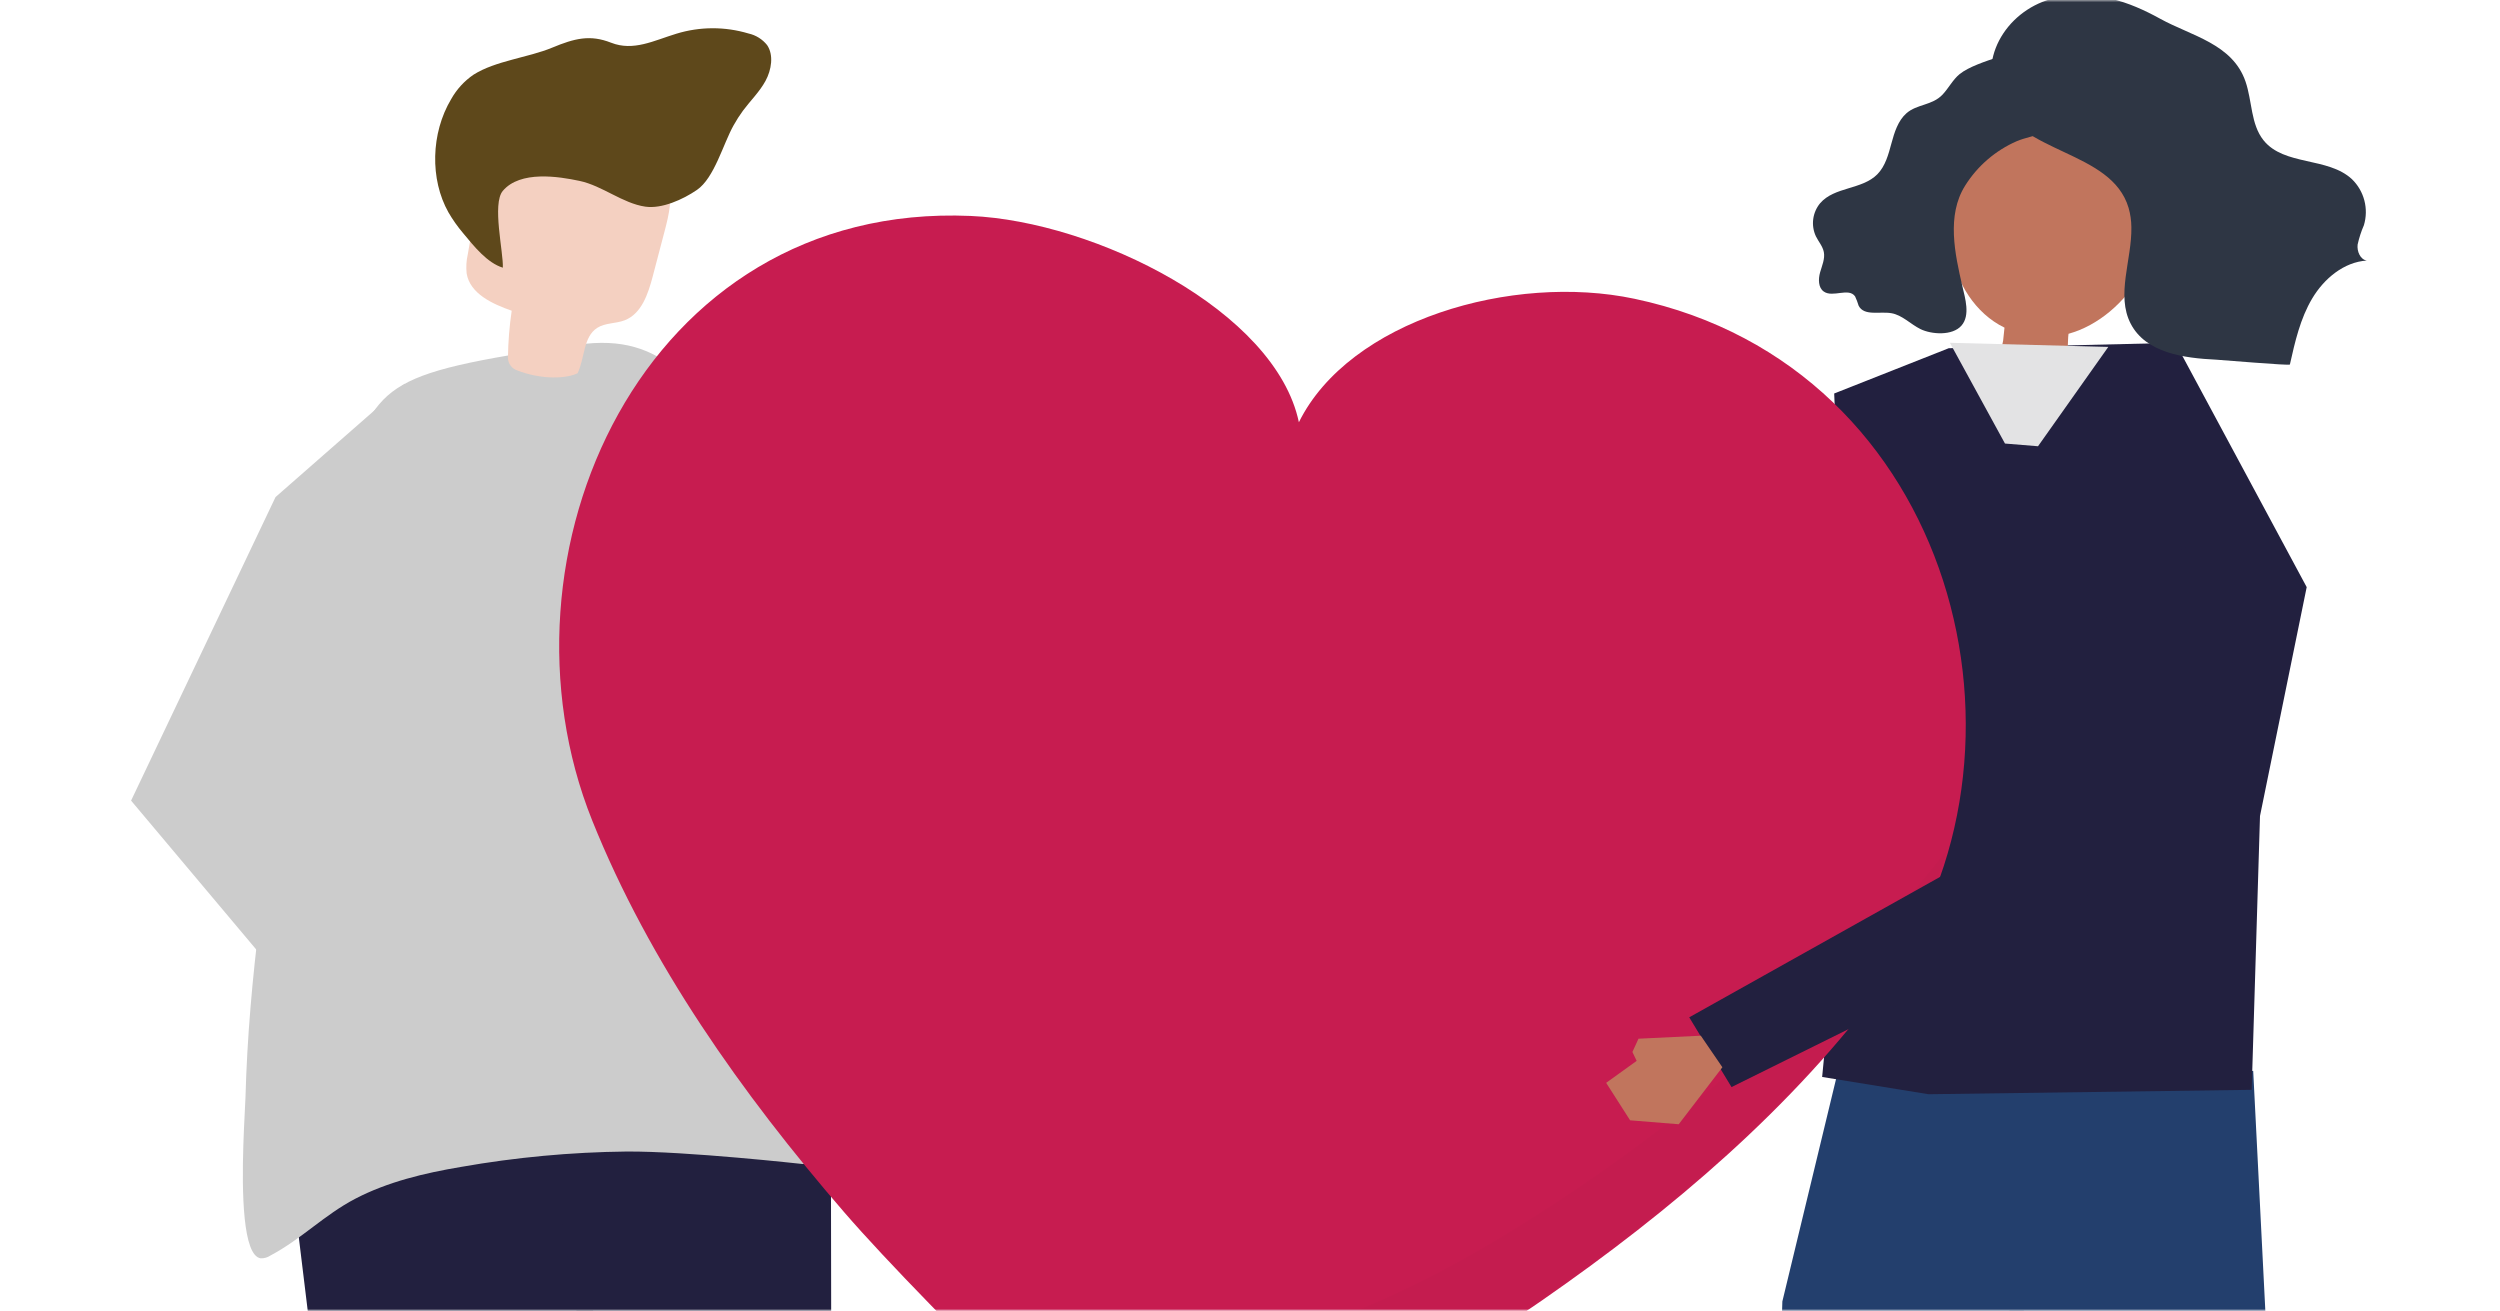 <svg width="534" height="280" viewBox="0 0 534 280" fill="none" xmlns="http://www.w3.org/2000/svg">
<mask id="mask0" mask-type="alpha" maskUnits="userSpaceOnUse" x="0" y="0" width="534" height="280">
<rect width="534" height="280" fill="#C4C4C4"/>
</mask>
<g mask="url(#mask0)">
<path d="M300.132 140.231L299.346 148.36L284.385 151.715L276.956 144.415L278.168 134.99L286.176 135.574L286.693 133.534L289.513 132.196L300.132 140.231Z" fill="#E4D2B8"/>
<path d="M484.016 282.754L466.464 360.723L462.735 434.353L434.903 433.728L427.332 227.773L481.285 228.753L484.016 282.754Z" fill="#233F6D"/>
<path d="M380.712 277.986L378.447 353.672L390.325 430.209L418.636 431.056L417.386 348.224L432.367 279.532L437.396 234.568L392.474 229.268L380.712 277.986Z" fill="#233F6D"/>
<path d="M416.249 74.38L464.649 73.225L492.709 125.411L482.736 174.291L480.96 232.786L411.925 233.728L389.21 230.04L395.241 167.54L391.783 84.051L416.249 74.38Z" fill="#22203F"/>
<path d="M408.625 108.757L391.15 162.327L365.068 171.691L293.716 152.466L303.308 137.633L366.061 139.674L391.875 86.374L408.625 108.757Z" fill="#22203F"/>
<path d="M419.279 33.827C426.579 12.616 454.579 20.565 460.35 39.452C464.116 51.772 454.601 67.76 441.836 71.298C441.779 71.737 441.746 72.178 441.736 72.62C441.695 74.597 441.512 76.569 441.19 78.52C441.081 79.256 429.909 77.11 428.663 76.864C428.217 76.834 427.801 76.63 427.506 76.295C427.056 75.595 427.788 73.527 427.87 72.748C427.967 71.828 428.064 70.908 428.16 69.987C421.86 66.914 417.889 60.367 416.78 53.703C415.665 47.011 417.087 40.201 419.279 33.827Z" fill="#C1755D"/>
<path d="M437.548 14.66C438.915 16.278 439.791 18.253 440.073 20.353C440.404 21.553 440.479 22.81 440.293 24.041C439.252 28.856 434.477 28.604 430.784 30.156C426.233 32.139 422.387 35.45 419.751 39.656C415.757 46.011 417.551 54.188 419.174 61.198C419.744 63.668 420.893 67.34 418.974 69.544C417.028 71.783 412.528 71.437 410.196 70.285C408.066 69.233 406.316 67.285 403.977 66.894C401.501 66.479 398.155 67.568 397.003 65.294C396.797 64.617 396.545 63.954 396.248 63.311C394.88 61.355 391.477 63.646 389.548 62.267C388.362 61.419 388.371 59.611 388.772 58.181C389.173 56.751 389.848 55.301 389.572 53.846C389.332 52.595 388.43 51.607 387.872 50.469C387.338 49.325 387.141 48.052 387.304 46.8C387.467 45.547 387.982 44.367 388.791 43.397C391.84 39.869 397.74 40.538 401.006 37.22C402.706 35.491 403.368 32.997 404.006 30.637C404.644 28.277 405.406 25.789 407.221 24.19C409.468 22.214 412.713 22.55 414.93 20.207C416.23 18.83 417.102 17.038 418.564 15.84C420.491 14.261 424.258 13.047 426.655 12.24C428.515 11.582 430.523 11.459 432.449 11.887C434.375 12.315 436.142 13.276 437.548 14.66Z" fill="#2E3644"/>
<path d="M455.261 48.508C455.391 55.49 451.923 63.037 455.139 69.183C458.385 75.383 466.476 76.503 473.371 76.826C474.505 76.88 489.058 78.136 489.12 77.861C490.21 72.998 491.337 68.038 493.878 63.768C496.419 59.498 500.669 55.96 505.536 55.657C504.136 55.413 503.424 53.694 503.586 52.245C503.902 50.822 504.353 49.433 504.933 48.096C505.446 46.383 505.48 44.562 505.03 42.831C504.58 41.1 503.664 39.525 502.381 38.279C497.233 33.479 487.899 35.473 483.487 29.963C480.75 26.545 481.076 21.589 479.642 17.417C476.87 9.35 468.042 7.662 461.436 4.017C454.468 0.171 447.907 -1.936 439.863 -0.596C429.893 1.066 422.482 11.216 426.328 20.768C431.259 33.02 450.976 31.968 454.668 44.402C455.051 45.737 455.25 47.119 455.261 48.508Z" fill="#2E3644"/>
<path d="M450.333 74.099L435.32 95.319L428.262 94.741L416.493 73.22L450.333 74.099Z" fill="#E3E3E4"/>
<path d="M61.367 455.036L73.732 345.757L58.853 223.42L62.199 197.397L128.657 194.872L131.057 237.228L119.901 345.928L77.928 458.628L61.367 455.036Z" fill="#22203F"/>
<path d="M177.423 207.118L177.598 317.394L155.398 459.356L139.421 459.197L130.639 327.915L110.084 196.515L177.423 207.118Z" fill="#22203F"/>
<path d="M51.977 244.624C52.13 239.846 52.395 235.857 52.433 234.434C52.776 221.614 53.918 208.824 55.523 196.095C56.961 184.689 58.776 156.373 60.728 145.037C62.34 135.677 67.956 112.315 72.014 103.637C82.105 82.048 78.987 80.054 123.314 73.643C142.741 70.833 147.333 82.943 163.214 96.864C164.78 98.237 164.694 106.413 165.058 108.578C165.698 112.391 166.383 116.197 167.17 119.986C167.787 122.964 168.475 125.929 169.234 128.881C169.234 128.881 182.567 189.559 191.385 202.446C200.203 215.333 218.419 233.346 187.947 244.346C182.582 246.204 177.08 247.639 171.492 248.64C171.492 248.64 146.571 245.871 133.755 245.967C121.932 246.102 110.14 247.2 98.495 249.25C90.735 250.55 82.816 252.432 75.875 256.058C69.252 259.517 64.475 264.606 57.753 268.188C57.146 268.594 56.426 268.8 55.696 268.778C51.838 268.243 51.657 254.68 51.977 244.624Z" fill="#CCCCCC"/>
<path d="M123.366 79.727C121.129 80.832 115.85 81.227 110.343 79.071C109.798 78.861 109.33 78.49 109.001 78.008C108.672 77.526 108.497 76.955 108.5 76.371C108.542 73.023 108.809 69.683 109.3 66.371C105.17 64.919 100.4 62.741 99.677 58.422C99.528 57.048 99.611 55.659 99.921 54.313C100.892 48.696 101.863 43.078 102.833 37.461C103.043 35.495 103.637 33.59 104.582 31.853C106.436 28.932 110.035 27.653 113.444 27.062C122.144 25.552 131.622 27.437 138.367 33.134C140.232 34.584 141.684 36.498 142.576 38.686C143.796 42.097 142.884 45.86 141.964 49.364C141.114 52.599 140.265 55.833 139.416 59.064C138.439 62.784 137.029 67.013 133.444 68.408C131.544 69.149 129.294 68.932 127.571 70.028C124.537 71.973 124.947 76.491 123.366 79.727Z" fill="#F4D0C1"/>
<path d="M156.699 26.765C157.3 25.683 157.968 24.639 158.699 23.64C160.284 21.501 162.219 19.653 163.508 17.289C164.797 14.925 165.299 11.75 163.857 9.635C162.855 8.377 161.452 7.501 159.882 7.154C154.857 5.645 149.498 5.661 144.482 7.199C139.655 8.665 135.313 11.006 130.525 9.121C126.025 7.349 122.732 8.191 117.949 10.177C112.773 12.326 105.872 12.966 101.165 15.94C99.18 17.291 97.537 19.085 96.365 21.181C92.033 28.433 91.801 38.299 95.797 45.381C96.704 46.942 97.748 48.419 98.916 49.795C101.276 52.648 104.097 56.174 107.406 57.175C107.555 53.875 105.06 43.523 107.406 40.763C111.129 36.383 119.306 37.689 123.792 38.641C128.683 39.68 132.982 43.433 137.837 44.141C141.33 44.652 145.845 42.641 148.869 40.565C152.598 38.001 154.463 30.733 156.699 26.765Z" fill="#5E481B"/>
<path d="M86.514 81.936L58.855 106.171L28 171.012L66.972 217.379L73.672 191.452L86.514 81.936Z" fill="#CCCCCC"/>
<path d="M349.117 63.816C323.107 58.316 288.225 68.391 277.441 90.192C272.441 66.397 233.89 47.272 207.328 46.126C137.233 43.101 103.789 118.71 126.5 175.266C138.724 205.705 158.319 233.445 180.3 258.909C198.712 280.231 247.289 326.66 247.469 326.546C247.616 326.701 306.248 293.818 329.401 277.746C357.05 258.554 382.95 236.562 402.386 210.123C438.501 160.999 417.757 78.32 349.117 63.816Z" fill="#C71C50"/>
<g style="mix-blend-mode:multiply" opacity="0.12">
<g style="mix-blend-mode:multiply" opacity="0.12">
<path d="M386.706 213.736C366.482 233.031 344.209 250.055 320.283 264.506C297.169 278.386 270.716 289.681 243.002 291.07C230.176 291.789 217.338 289.881 205.275 285.464C225.201 305.605 247 326.377 247.121 326.3C247.267 326.456 305.9 293.573 329.052 277.5C356.701 258.308 382.602 236.316 402.037 209.876C408.248 201.369 412.898 191.827 415.772 181.694C406.924 193.108 397.206 203.821 386.706 213.736Z" fill="#000100"/>
</g>
</g>
<path d="M479.832 105.253L479.347 137.782L442.699 196.125L369.852 232.199L360.819 217.299L421.678 183.23L441.091 139.576L479.832 105.253Z" fill="#22203F"/>
<path d="M363.29 221.226L367.902 227.967L358.576 240.138L348.192 239.3L343.076 231.292L349.594 226.603L348.682 224.703L349.982 221.868L363.29 221.226Z" fill="#C1755D"/>
</g>
</svg>
